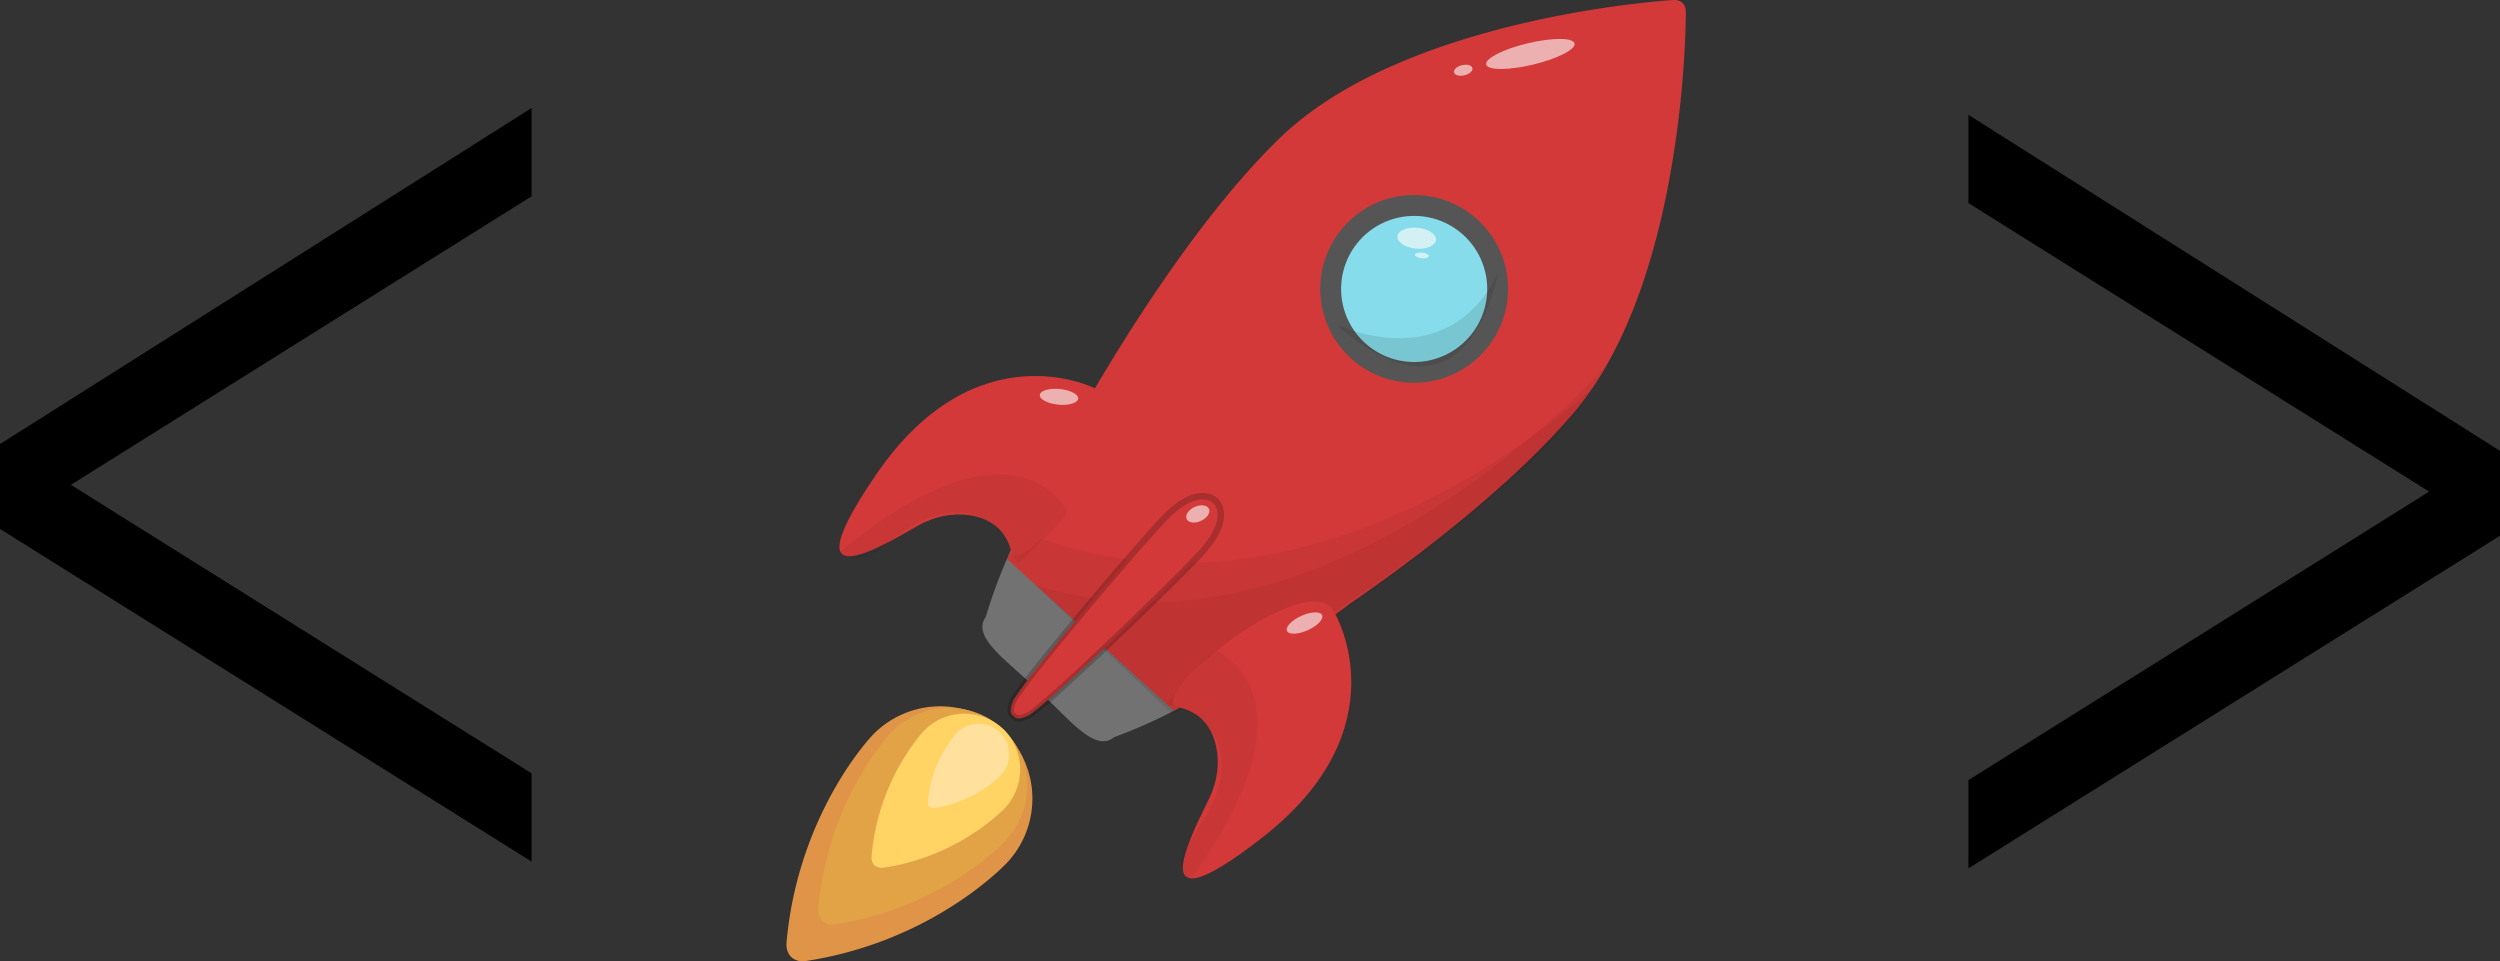 <svg xmlns="http://www.w3.org/2000/svg" viewBox="0 0 776 298.4"><rect x="0" y="0" width="776" height="298.4" fill="#333333" stroke="none"/><defs><style>.cls-1{fill:#727272;}.cls-2{fill:#d33939;}.cls-3{opacity:0.05;}.cls-4{fill:#86dcea;}.cls-5{fill:none;stroke:#000;stroke-miterlimit:10;stroke-width:2px;opacity:0.2;}.cls-6{fill:#e09448;}.cls-7{fill:#555;}.cls-8{fill:#e2a347;}.cls-9{fill:#ffd364;}.cls-10{fill:#ffe09c;}.cls-11{fill:#d3f1f4;}.cls-12{fill:#fff;opacity:0.6;}.cls-13{opacity:0.1;}</style></defs><title>Asset 9</title><g id="Layer_2" data-name="Layer 2"><g id="Layer_2-2" data-name="Layer 2"><path class="cls-1" d="M313.79,170.74A156,156,0,0,0,306,191.46c-4.13,5.68,4.53,12.11,12.88,19.72l1.55,1.42,3.37,3.17,1.52,1.45c8.12,7.85,15.1,16.08,20.5,11.59a154.08,154.08,0,0,0,20.32-9.13h0"/><polygon class="cls-2" points="414.68 190.6 364.38 220.61 312.59 173.51 341.68 117.51 418.4 187.82 414.68 190.6"/><path class="cls-2" d="M339.88,120.55c17-28.92,37.93-59,57.58-77.9C436.78,4.81,519.44,0,519.44,0a3.88,3.88,0,0,1,2.41.61,1.44,1.44,0,0,1,.26.2l.1.09.09.08a1.72,1.72,0,0,1,.22.26,3.86,3.86,0,0,1,.76,2.36s.49,82.8-34.75,124.46c-17.62,20.83-46.33,43.67-74.11,62.47"/><path class="cls-3" d="M494.44,120.23s-82.18,78.59-171.21,46.93L312,172.94l52,48.74S475.49,156.43,494.44,120.23Z"/><path class="cls-3" d="M498,114S412.93,210,321.57,181.67l42.39,40S470.8,164.59,498,114Z"/><path class="cls-2" d="M339.89,120.54s-36.87-18.77-68,26.85,11.35,15.82,15.52,14.55c9-4.21,23.25-3.13,26.37,8.81S356.56,126.77,339.89,120.54Z"/><path class="cls-2" d="M414.33,190.37s21.09,35.59-22.45,69.56-16.51-10.32-15.52-14.56c3.63-9.28,1.64-23.4-10.47-25.75S407.05,174.13,414.33,190.37Z"/><circle class="cls-4" cx="438.29" cy="89.7" r="24.98"/><path class="cls-2" d="M377.56,155.79a4,4,0,0,0-.67-.63s-5.4-5.07-15.91,6.14-44.62,51.62-46.56,56.39c-1.34,3.32-.46,4.26.2,4.53.31.64,1.3,1.46,4.53-.1,4.63-2.24,42.79-38.86,53.3-50.06S377.56,155.79,377.56,155.79Z"/><path class="cls-5" d="M377.56,155.79a4,4,0,0,0-.67-.63s-5.4-5.07-15.91,6.14-44.62,51.62-46.56,56.39c-1.34,3.32-.46,4.26.2,4.53.31.64,1.3,1.46,4.53-.1,4.63-2.24,42.79-38.86,53.3-50.06S377.56,155.79,377.56,155.79Z"/><path class="cls-6" d="M312.58,267.79a29.1,29.1,0,0,0-.83-40.66h0l-.26-.23-.25-.25h0a29.1,29.1,0,0,0-40.63,1.78s-.36.38-1,1.12c-4.44,5.14-22.34,27.83-25.47,63,0,.1,0,.21,0,.31h0a5.55,5.55,0,0,0,1.25,4l0,0a2.75,2.75,0,0,0,.26.22l.24.25,0,0a5.53,5.53,0,0,0,4.05,1h0l.31-.05c34.94-5.38,56.44-24.68,61.29-29.44C312.22,268.17,312.58,267.79,312.58,267.79Z"/><path class="cls-7" d="M458.88,68.42a29.14,29.14,0,1,0,1.32,41.19A29.12,29.12,0,0,0,458.88,68.42Zm-35.45,37.79a22.67,22.67,0,1,1,32.05-1A22.66,22.66,0,0,1,423.43,106.21Z"/><path class="cls-8" d="M312.15,260.88a24.71,24.71,0,0,0-.7-34.52h0l-.22-.19L311,226h0a24.71,24.71,0,0,0-34.49,1.51s-.31.32-.85.95c-3.77,4.36-19,23.62-21.62,53.52,0,.08,0,.17,0,.26h0a4.69,4.69,0,0,0,1.06,3.37l0,0,.23.19.2.22,0,0a4.72,4.72,0,0,0,3.43.84h0l.27,0c29.66-4.56,47.91-20.95,52-25C311.85,261.21,312.15,260.88,312.15,260.88Z"/><path class="cls-9" d="M311.89,250.88a17.6,17.6,0,0,0-.5-24.58h0l-.16-.14-.15-.15h0a17.58,17.58,0,0,0-24.55,1.07s-.22.23-.6.68a69.38,69.38,0,0,0-15.39,38.09c0,.06,0,.13,0,.19h0a3.36,3.36,0,0,0,.76,2.4l0,0,.16.14.14.15,0,0a3.38,3.38,0,0,0,2.45.6h0l.19,0a69.5,69.5,0,0,0,37-17.79C311.67,251.11,311.89,250.88,311.89,250.88Z"/><path class="cls-10" d="M310.65,240.7a9.62,9.62,0,0,0-.27-13.45h0l-.09-.07-.08-.09h0a9.63,9.63,0,0,0-13.45.59s-.12.12-.33.37A38.08,38.08,0,0,0,288,248.91a.34.34,0,0,1,0,.1h0a1.83,1.83,0,0,0,.41,1.32h0l.09.07.08.09h0a1.82,1.82,0,0,0,1.33.32H290a38.11,38.11,0,0,0,20.28-9.74Z"/><ellipse class="cls-11" cx="439.75" cy="73.94" rx="3.24" ry="6.01" transform="translate(323.84 504.53) rotate(-84.48)"/><ellipse class="cls-12" cx="404.93" cy="193.4" rx="5.98" ry="2.44" transform="translate(-43.69 182.9) rotate(-24.19)"/><ellipse class="cls-12" cx="328.72" cy="123.18" rx="2.44" ry="5.98" transform="translate(174.48 438.52) rotate(-84.48)"/><ellipse class="cls-12" cx="439.3" cy="81.02" rx="0.88" ry="2.15" transform="matrix(0.1, -1, 1, 0.1, 316.39, 510.49)"/><ellipse class="cls-12" cx="371.79" cy="159.53" rx="3.81" ry="2.37" transform="translate(-32.72 166.35) rotate(-24.19)"/><ellipse class="cls-12" cx="475.02" cy="16.75" rx="14.11" ry="3.41" transform="translate(9.05 110.54) rotate(-13.4)"/><ellipse class="cls-12" cx="454.19" cy="21.8" rx="2.94" ry="1.61" transform="translate(7.31 105.85) rotate(-13.4)"/><path class="cls-3" d="M377.52,202s33.59,13.69-8.2,71.26c0,0-5.9-4.87.1-12.71s18.2-26,1.25-39.16l-8.61-2.91S376,201.18,377.52,202Z"/><path class="cls-3" d="M331.23,158.6S315.41,126,260.64,171.35c0,0,5.23,5.57,12.67-.92s24.79-19.83,39-3.75l3.46,8.41S332.17,160.09,331.23,158.6Z"/><path class="cls-13" d="M414.67,100.62s34.16,16.82,50.2-15.64C464.87,85,456.09,137.39,414.67,100.62Z"/><polygon points="165 33.54 0 137.84 0 164.18 165 267.43 165 240.04 22 150.49 165 60.93 165 33.54"/><polygon points="611 35.65 776 139.95 776 166.29 611 269.54 611 242.15 754 152.59 611 63.04 611 35.65"/></g></g></svg>